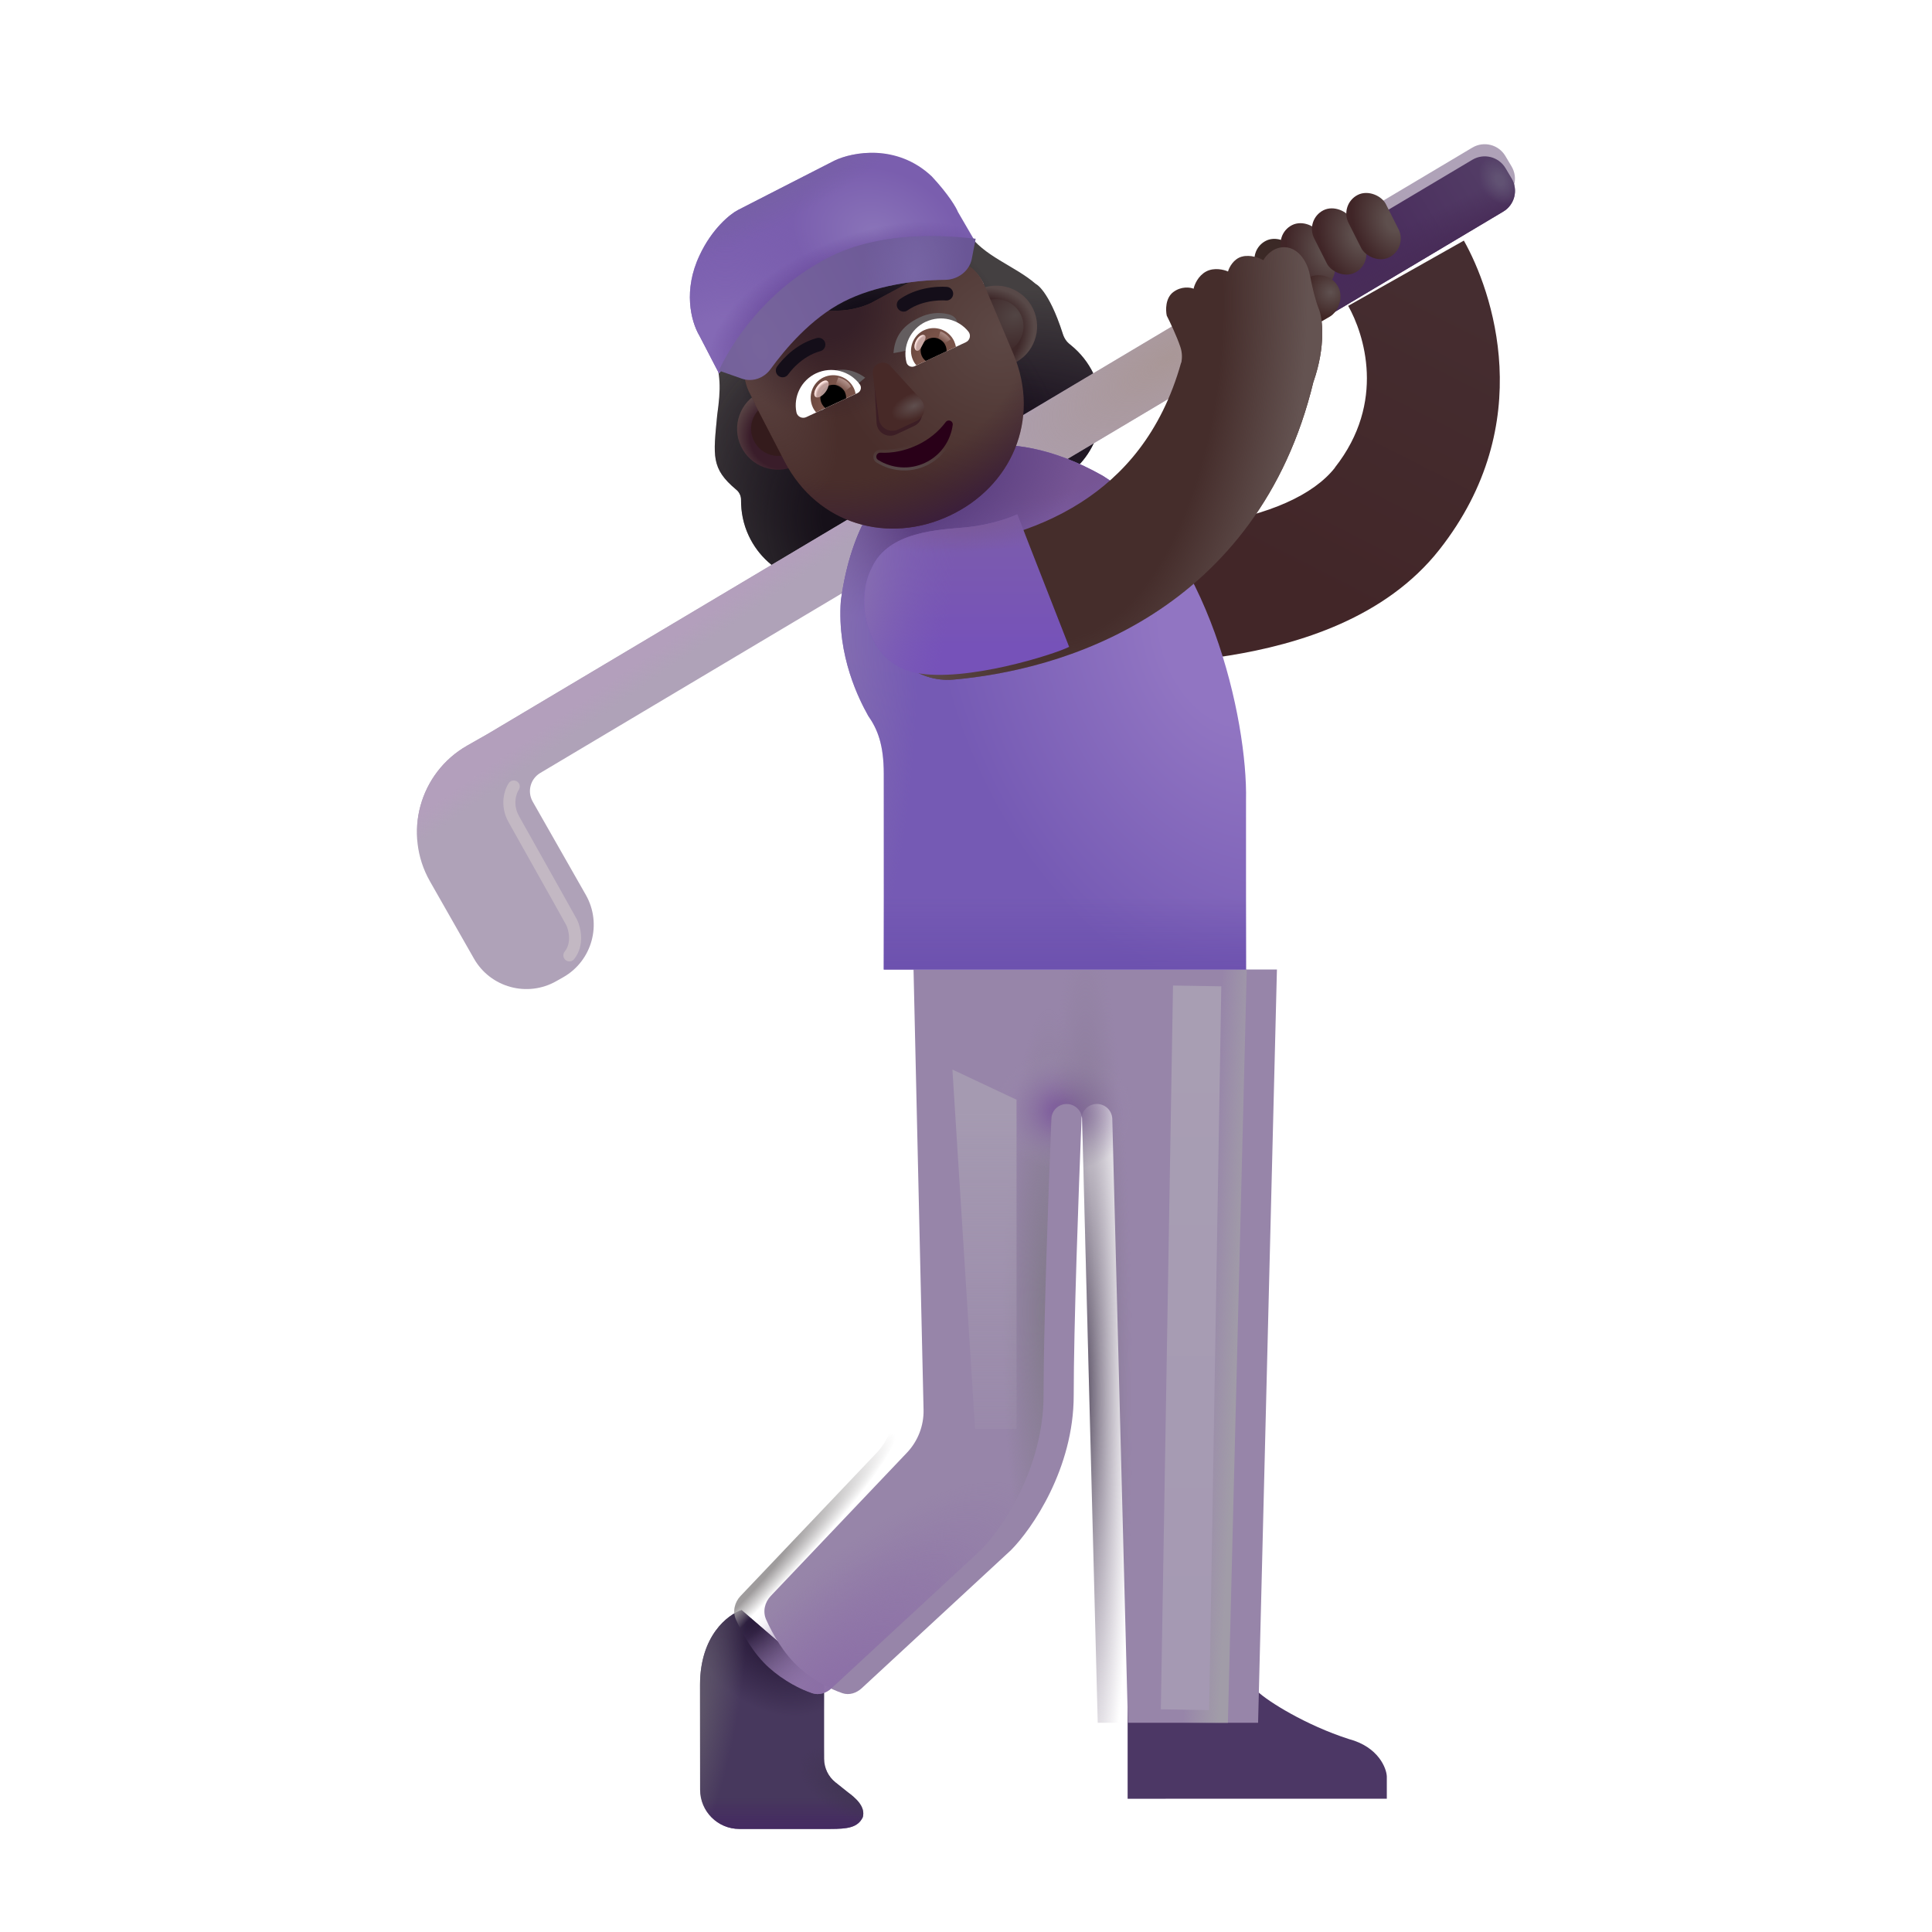 <svg fill="none" height="32" viewBox="0 0 32 32" width="32" xmlns="http://www.w3.org/2000/svg" xmlns:xlink="http://www.w3.org/1999/xlink"><filter id="a" color-interpolation-filters="sRGB" filterUnits="userSpaceOnUse" height="7.176" width="8.471" x="16.221" y="3.985"><feFlood flood-opacity="0" result="BackgroundImageFix"/><feBlend in="SourceGraphic" in2="BackgroundImageFix" mode="normal" result="shape"/><feColorMatrix in="SourceAlpha" result="hardAlpha" type="matrix" values="0 0 0 0 0 0 0 0 0 0 0 0 0 0 0 0 0 0 127 0"/><feOffset dx="1"/><feGaussianBlur stdDeviation=".5"/><feComposite in2="hardAlpha" k2="-1" k3="1" operator="arithmetic"/><feColorMatrix type="matrix" values="0 0 0 0 0.216 0 0 0 0 0.122 0 0 0 0 0.122 0 0 0 1 0"/><feBlend in2="shape" mode="normal" result="effect1_innerShadow_3987_22932"/><feColorMatrix in="SourceAlpha" result="hardAlpha" type="matrix" values="0 0 0 0 0 0 0 0 0 0 0 0 0 0 0 0 0 0 127 0"/><feOffset dx=".15" dy="-.15"/><feGaussianBlur stdDeviation=".25"/><feComposite in2="hardAlpha" k2="-1" k3="1" operator="arithmetic"/><feColorMatrix type="matrix" values="0 0 0 0 0.349 0 0 0 0 0.271 0 0 0 0 0.259 0 0 0 1 0"/><feBlend in2="effect1_innerShadow_3987_22932" mode="normal" result="effect2_innerShadow_3987_22932"/></filter><filter id="b" color-interpolation-filters="sRGB" filterUnits="userSpaceOnUse" height="14.194" width="18.187" x="6.907" y="2.389"><feFlood flood-opacity="0" result="BackgroundImageFix"/><feBlend in="SourceGraphic" in2="BackgroundImageFix" mode="normal" result="shape"/><feColorMatrix in="SourceAlpha" result="hardAlpha" type="matrix" values="0 0 0 0 0 0 0 0 0 0 0 0 0 0 0 0 0 0 127 0"/><feOffset dy="-.2"/><feGaussianBlur stdDeviation=".2"/><feComposite in2="hardAlpha" k2="-1" k3="1" operator="arithmetic"/><feColorMatrix type="matrix" values="0 0 0 0 0.569 0 0 0 0 0.455 0 0 0 0 0.647 0 0 0 1 0"/><feBlend in2="shape" mode="normal" result="effect1_innerShadow_3987_22932"/></filter><filter id="c" color-interpolation-filters="sRGB" filterUnits="userSpaceOnUse" height="2.27" width="4.793" x="18.177" y="28.023"><feFlood flood-opacity="0" result="BackgroundImageFix"/><feBlend in="SourceGraphic" in2="BackgroundImageFix" mode="normal" result="shape"/><feColorMatrix in="SourceAlpha" result="hardAlpha" type="matrix" values="0 0 0 0 0 0 0 0 0 0 0 0 0 0 0 0 0 0 127 0"/><feOffset dx=".5" dy="-.5"/><feGaussianBlur stdDeviation=".5"/><feComposite in2="hardAlpha" k2="-1" k3="1" operator="arithmetic"/><feColorMatrix type="matrix" values="0 0 0 0 0.263 0 0 0 0 0.188 0 0 0 0 0.341 0 0 0 1 0"/><feBlend in2="shape" mode="normal" result="effect1_innerShadow_3987_22932"/></filter><filter id="d" color-interpolation-filters="sRGB" filterUnits="userSpaceOnUse" height="12.477" width="8.989" x="12.161" y="16.058"><feFlood flood-opacity="0" result="BackgroundImageFix"/><feBlend in="SourceGraphic" in2="BackgroundImageFix" mode="normal" result="shape"/><feColorMatrix in="SourceAlpha" result="hardAlpha" type="matrix" values="0 0 0 0 0 0 0 0 0 0 0 0 0 0 0 0 0 0 127 0"/><feOffset dx=".5"/><feGaussianBlur stdDeviation=".5"/><feComposite in2="hardAlpha" k2="-1" k3="1" operator="arithmetic"/><feColorMatrix type="matrix" values="0 0 0 0 0.675 0 0 0 0 0.635 0 0 0 0 0.686 0 0 0 1 0"/><feBlend in2="shape" mode="normal" result="effect1_innerShadow_3987_22932"/></filter><filter id="e" color-interpolation-filters="sRGB" filterUnits="userSpaceOnUse" height="7.567" width="7.553" x="14.351" y="3.945"><feFlood flood-opacity="0" result="BackgroundImageFix"/><feBlend in="SourceGraphic" in2="BackgroundImageFix" mode="normal" result="shape"/><feColorMatrix in="SourceAlpha" result="hardAlpha" type="matrix" values="0 0 0 0 0 0 0 0 0 0 0 0 0 0 0 0 0 0 127 0"/><feOffset dx=".25" dy=".15"/><feGaussianBlur stdDeviation=".25"/><feComposite in2="hardAlpha" k2="-1" k3="1" operator="arithmetic"/><feColorMatrix type="matrix" values="0 0 0 0 0.208 0 0 0 0 0.11 0 0 0 0 0.11 0 0 0 1 0"/><feBlend in2="shape" mode="normal" result="effect1_innerShadow_3987_22932"/><feColorMatrix in="SourceAlpha" result="hardAlpha" type="matrix" values="0 0 0 0 0 0 0 0 0 0 0 0 0 0 0 0 0 0 127 0"/><feOffset dy="-.25"/><feGaussianBlur stdDeviation=".25"/><feComposite in2="hardAlpha" k2="-1" k3="1" operator="arithmetic"/><feColorMatrix type="matrix" values="0 0 0 0 0.259 0 0 0 0 0.149 0 0 0 0 0.18 0 0 0 1 0"/><feBlend in2="effect1_innerShadow_3987_22932" mode="normal" result="effect2_innerShadow_3987_22932"/></filter><filter id="f" color-interpolation-filters="sRGB" filterUnits="userSpaceOnUse" height="2.909" width="3.395" x="14.313" y="8.519"><feFlood flood-opacity="0" result="BackgroundImageFix"/><feBlend in="SourceGraphic" in2="BackgroundImageFix" mode="normal" result="shape"/><feColorMatrix in="SourceAlpha" result="hardAlpha" type="matrix" values="0 0 0 0 0 0 0 0 0 0 0 0 0 0 0 0 0 0 127 0"/><feOffset dy="-.25"/><feGaussianBlur stdDeviation=".25"/><feComposite in2="hardAlpha" k2="-1" k3="1" operator="arithmetic"/><feColorMatrix type="matrix" values="0 0 0 0 0.376 0 0 0 0 0.239 0 0 0 0 0.635 0 0 0 1 0"/><feBlend in2="shape" mode="normal" result="effect1_innerShadow_3987_22932"/></filter><filter id="g" color-interpolation-filters="sRGB" filterUnits="userSpaceOnUse" height="3.497" width="1.789" x="8.087" y="12.677"><feFlood flood-opacity="0" result="BackgroundImageFix"/><feBlend in="SourceGraphic" in2="BackgroundImageFix" mode="normal" result="shape"/><feGaussianBlur result="effect1_foregroundBlur_3987_22932" stdDeviation=".125"/></filter><filter id="h" color-interpolation-filters="sRGB" filterUnits="userSpaceOnUse" height="13.601" width="2.601" x="18.427" y="15.524"><feFlood flood-opacity="0" result="BackgroundImageFix"/><feBlend in="SourceGraphic" in2="BackgroundImageFix" mode="normal" result="shape"/><feGaussianBlur result="effect1_foregroundBlur_3987_22932" stdDeviation=".4"/></filter><filter id="i" color-interpolation-filters="sRGB" filterUnits="userSpaceOnUse" height="7.453" width="2.563" x="15.025" y="16.965"><feFlood flood-opacity="0" result="BackgroundImageFix"/><feBlend in="SourceGraphic" in2="BackgroundImageFix" mode="normal" result="shape"/><feGaussianBlur result="effect1_foregroundBlur_3987_22932" stdDeviation=".375"/></filter><filter id="j" color-interpolation-filters="sRGB" filterUnits="userSpaceOnUse" height="1.103" width="1.103" x="15.95" y="4.855"><feFlood flood-opacity="0" result="BackgroundImageFix"/><feBlend in="SourceGraphic" in2="BackgroundImageFix" mode="normal" result="shape"/><feGaussianBlur result="effect1_foregroundBlur_3987_22932" stdDeviation=".05"/></filter><filter id="k" color-interpolation-filters="sRGB" filterUnits="userSpaceOnUse" height="1.103" width="1.103" x="12.34" y="6.549"><feFlood flood-opacity="0" result="BackgroundImageFix"/><feBlend in="SourceGraphic" in2="BackgroundImageFix" mode="normal" result="shape"/><feGaussianBlur result="effect1_foregroundBlur_3987_22932" stdDeviation=".05"/></filter><filter id="l" color-interpolation-filters="sRGB" filterUnits="userSpaceOnUse" height="2.136" width="1.8" x="13.975" y="5.581"><feFlood flood-opacity="0" result="BackgroundImageFix"/><feBlend in="SourceGraphic" in2="BackgroundImageFix" mode="normal" result="shape"/><feGaussianBlur result="effect1_foregroundBlur_3987_22932" stdDeviation=".25"/></filter><filter id="m" color-interpolation-filters="sRGB" filterUnits="userSpaceOnUse" height="1.329" width="1.057" x="14.354" y="5.906"><feFlood flood-opacity="0" result="BackgroundImageFix"/><feBlend in="SourceGraphic" in2="BackgroundImageFix" mode="normal" result="shape"/><feGaussianBlur result="effect1_foregroundBlur_3987_22932" stdDeviation=".05"/></filter><filter id="n" color-interpolation-filters="sRGB" filterUnits="userSpaceOnUse" height="1.078" width="1.567" x="14.365" y="6.814"><feFlood flood-opacity="0" result="BackgroundImageFix"/><feBlend in="SourceGraphic" in2="BackgroundImageFix" mode="normal" result="shape"/><feGaussianBlur result="effect1_foregroundBlur_3987_22932" stdDeviation=".05"/></filter><filter id="o" color-interpolation-filters="sRGB" filterUnits="userSpaceOnUse" height=".664" width="1.254" x="14.799" y="5.184"><feFlood flood-opacity="0" result="BackgroundImageFix"/><feBlend in="SourceGraphic" in2="BackgroundImageFix" mode="normal" result="shape"/><feColorMatrix in="SourceAlpha" result="hardAlpha" type="matrix" values="0 0 0 0 0 0 0 0 0 0 0 0 0 0 0 0 0 0 127 0"/><feOffset dx="-.2"/><feGaussianBlur stdDeviation=".2"/><feComposite in2="hardAlpha" k2="-1" k3="1" operator="arithmetic"/><feColorMatrix type="matrix" values="0 0 0 0 0.141 0 0 0 0 0.086 0 0 0 0 0.176 0 0 0 1 0"/><feBlend in2="shape" mode="normal" result="effect1_innerShadow_3987_22932"/></filter><filter id="p" color-interpolation-filters="sRGB" filterUnits="userSpaceOnUse" height=".675" width="1.302" x="13.029" y="6.123"><feFlood flood-opacity="0" result="BackgroundImageFix"/><feBlend in="SourceGraphic" in2="BackgroundImageFix" mode="normal" result="shape"/><feColorMatrix in="SourceAlpha" result="hardAlpha" type="matrix" values="0 0 0 0 0 0 0 0 0 0 0 0 0 0 0 0 0 0 127 0"/><feOffset dx=".2"/><feGaussianBlur stdDeviation=".125"/><feComposite in2="hardAlpha" k2="-1" k3="1" operator="arithmetic"/><feColorMatrix type="matrix" values="0 0 0 0 0.133 0 0 0 0 0.078 0 0 0 0 0.169 0 0 0 1 0"/><feBlend in2="shape" mode="normal" result="effect1_innerShadow_3987_22932"/></filter><filter id="q" color-interpolation-filters="sRGB" filterUnits="userSpaceOnUse" height=".464" width=".384" x="15.048" y="5.448"><feFlood flood-opacity="0" result="BackgroundImageFix"/><feBlend in="SourceGraphic" in2="BackgroundImageFix" mode="normal" result="shape"/><feGaussianBlur result="effect1_foregroundBlur_3987_22932" stdDeviation=".05"/></filter><filter id="r" color-interpolation-filters="sRGB" filterUnits="userSpaceOnUse" height=".62" width=".618" x="15.327" y="5.288"><feFlood flood-opacity="0" result="BackgroundImageFix"/><feBlend in="SourceGraphic" in2="BackgroundImageFix" mode="normal" result="shape"/><feGaussianBlur result="effect1_foregroundBlur_3987_22932" stdDeviation=".1"/></filter><filter id="s" color-interpolation-filters="sRGB" filterUnits="userSpaceOnUse" height=".663" width=".669" x="13.625" y="6.052"><feFlood flood-opacity="0" result="BackgroundImageFix"/><feBlend in="SourceGraphic" in2="BackgroundImageFix" mode="normal" result="shape"/><feGaussianBlur result="effect1_foregroundBlur_3987_22932" stdDeviation=".1"/></filter><filter id="t" color-interpolation-filters="sRGB" filterUnits="userSpaceOnUse" height=".481" width=".438" x="13.391" y="6.202"><feFlood flood-opacity="0" result="BackgroundImageFix"/><feBlend in="SourceGraphic" in2="BackgroundImageFix" mode="normal" result="shape"/><feGaussianBlur result="effect1_foregroundBlur_3987_22932" stdDeviation=".05"/></filter><filter id="u" color-interpolation-filters="sRGB" filterUnits="userSpaceOnUse" height="2.433" width="4.253" x="11.907" y="3.91"><feFlood flood-opacity="0" result="BackgroundImageFix"/><feBlend in="SourceGraphic" in2="BackgroundImageFix" mode="normal" result="shape"/><feColorMatrix in="SourceAlpha" result="hardAlpha" type="matrix" values="0 0 0 0 0 0 0 0 0 0 0 0 0 0 0 0 0 0 127 0"/><feOffset dy="-.05"/><feGaussianBlur stdDeviation=".025"/><feComposite in2="hardAlpha" k2="-1" k3="1" operator="arithmetic"/><feColorMatrix type="matrix" values="0 0 0 0 0.443 0 0 0 0 0.349 0 0 0 0 0.627 0 0 0 1 0"/><feBlend in2="shape" mode="normal" result="effect1_innerShadow_3987_22932"/></filter><radialGradient id="v" cx="0" cy="0" gradientTransform="matrix(.031 -2.469 5.314 .067 16.626 7.261)" gradientUnits="userSpaceOnUse" r="1"><stop offset=".104" stop-color="#180e1d"/><stop offset="1" stop-color="#180e1d" stop-opacity="0"/></radialGradient><radialGradient id="w" cx="0" cy="0" gradientTransform="matrix(-3.203 -1.094 1.249 -3.656 14.345 8.48)" gradientUnits="userSpaceOnUse" r="1"><stop offset=".206" stop-color="#161019"/><stop offset="1" stop-color="#161019" stop-opacity="0"/></radialGradient><radialGradient id="x" cx="0" cy="0" gradientTransform="matrix(-.788 -2.126 2.126 -.788 14.492 5.903)" gradientUnits="userSpaceOnUse" r="1"><stop offset=".402" stop-color="#140e19"/><stop offset="1" stop-color="#140e19" stop-opacity="0"/></radialGradient><linearGradient id="y" gradientUnits="userSpaceOnUse" x1="23.013" x2="19.956" y1="5.156" y2="11.161"><stop offset="0" stop-color="#452d30"/><stop offset=".799" stop-color="#422628"/></linearGradient><radialGradient id="z" cx="0" cy="0" gradientTransform="matrix(-4.125 2.688 -1.119 -1.717 19.353 6.136)" gradientUnits="userSpaceOnUse" r="1"><stop offset="0" stop-color="#a99797"/><stop offset="1" stop-color="#a99797" stop-opacity="0"/></radialGradient><linearGradient id="A" gradientUnits="userSpaceOnUse" x1="12.493" x2="12.822" y1="9.586" y2="10.058"><stop offset=".349" stop-color="#b39fbc"/><stop offset="1" stop-color="#b39fbc" stop-opacity="0"/></linearGradient><linearGradient id="B" gradientUnits="userSpaceOnUse" x1="24.916" x2="22.775" y1="3.105" y2="4.418"><stop offset="0" stop-color="#533d66"/><stop offset="1" stop-color="#482a5b"/></linearGradient><linearGradient id="C" gradientUnits="userSpaceOnUse" x1="23.884" x2="23.619" y1="4.105" y2="3.574"><stop offset="0" stop-color="#482c58"/><stop offset="1" stop-color="#482c58" stop-opacity="0"/></linearGradient><radialGradient id="D" cx="0" cy="0" gradientTransform="matrix(-.273 .16 -.218 -.372 24.841 2.984)" gradientUnits="userSpaceOnUse" r="1"><stop offset=".181" stop-color="#615273"/><stop offset="1" stop-color="#615273" stop-opacity="0"/></radialGradient><linearGradient id="E" gradientUnits="userSpaceOnUse" x1="12.697" x2="12.697" y1="30.441" y2="29.769"><stop offset="0" stop-color="#442563"/><stop offset="1" stop-color="#442563" stop-opacity="0"/></linearGradient><radialGradient id="F" cx="0" cy="0" gradientTransform="matrix(-.875 -.469 .246 -.459 14.134 29.59)" gradientUnits="userSpaceOnUse" r="1"><stop offset="0" stop-color="#403451"/><stop offset="1" stop-color="#403451" stop-opacity="0"/></radialGradient><radialGradient id="G" cx="0" cy="0" gradientTransform="matrix(-.766 .852 -1.158 -1.042 12.743 27.082)" gradientUnits="userSpaceOnUse" r="1"><stop offset=".115" stop-color="#271938"/><stop offset="1" stop-color="#271938" stop-opacity="0"/></radialGradient><radialGradient id="H" cx="0" cy="0" gradientTransform="matrix(.813 .156 -.586 3.047 11.368 28.48)" gradientUnits="userSpaceOnUse" r="1"><stop offset="0" stop-color="#655e6d"/><stop offset="1" stop-color="#655e6d" stop-opacity="0"/></radialGradient><linearGradient id="I" gradientUnits="userSpaceOnUse" x1="20.478" x2="19.884" y1="22.98" y2="22.949"><stop offset="0" stop-color="#a19ca8"/><stop offset="1" stop-color="#a49faa" stop-opacity="0"/></linearGradient><radialGradient id="J" cx="0" cy="0" gradientTransform="matrix(2.719 -2.531 .813 .873 13.166 28.043)" gradientUnits="userSpaceOnUse" r="1"><stop offset="0" stop-color="#937da8"/><stop offset="1" stop-color="#937da8" stop-opacity="0"/></radialGradient><radialGradient id="K" cx="0" cy="0" gradientTransform="matrix(2.547 -2.641 .289 .279 12.275 26.387)" gradientUnits="userSpaceOnUse" r="1"><stop offset=".285" stop-color="#9f9c9d"/><stop offset="1" stop-color="#9f9c9d" stop-opacity="0"/></radialGradient><radialGradient id="L" cx="0" cy="0" gradientTransform="matrix(-.766 0 0 -5.021 17.369 21.73)" gradientUnits="userSpaceOnUse" r="1"><stop offset=".001" stop-color="#827a8b"/><stop offset="1" stop-color="#827a8b" stop-opacity="0"/></radialGradient><radialGradient id="M" cx="0" cy="0" gradientTransform="matrix(.047 -.984 1.152 .055 17.619 18.402)" gradientUnits="userSpaceOnUse" r="1"><stop offset=".154" stop-color="#7f5d9d"/><stop offset="1" stop-color="#9c8cad" stop-opacity="0"/></radialGradient><radialGradient id="N" cx="0" cy="0" gradientTransform="matrix(.781 0 0 7.682 17.978 23.09)" gradientUnits="userSpaceOnUse" r="1"><stop offset="0" stop-color="#5d5467"/><stop offset="1" stop-color="#8c7e97" stop-opacity="0"/></radialGradient><radialGradient id="O" cx="0" cy="0" gradientTransform="matrix(3.406 -3.344 1.208 1.231 13.666 28.105)" gradientUnits="userSpaceOnUse" r="1"><stop offset="0" stop-color="#8c6fa7"/><stop offset="1" stop-color="#8c6fa7" stop-opacity="0"/></radialGradient><radialGradient id="P" cx="0" cy="0" gradientTransform="matrix(-4.405 1.69 -2.354 -6.135 20.352 10.571)" gradientUnits="userSpaceOnUse" r="1"><stop offset=".223" stop-color="#9175c2"/><stop offset="1" stop-color="#755ab4"/></radialGradient><radialGradient id="Q" cx="0" cy="0" gradientTransform="matrix(.574 2.738 -4.627 .97 17.279 7.367)" gradientUnits="userSpaceOnUse" r="1"><stop offset=".306" stop-color="#765594"/><stop offset="1" stop-color="#765594" stop-opacity="0"/></radialGradient><linearGradient id="R" gradientUnits="userSpaceOnUse" x1="17.279" x2="17.279" y1="16.387" y2="14.86"><stop offset="0" stop-color="#6a4fad"/><stop offset="1" stop-color="#6a4fad" stop-opacity="0"/></linearGradient><radialGradient id="S" cx="0" cy="0" gradientTransform="matrix(.875 1.594 -2.601 1.428 15.291 8.074)" gradientUnits="userSpaceOnUse" r="1"><stop offset=".285" stop-color="#5b3f80"/><stop offset="1" stop-color="#5b3f80" stop-opacity="0"/></radialGradient><radialGradient id="T" cx="0" cy="0" gradientTransform="matrix(1.719 -.016 .059 6.469 13.478 10.48)" gradientUnits="userSpaceOnUse" r="1"><stop offset="0" stop-color="#8773ae"/><stop offset="1" stop-color="#8773ae" stop-opacity="0"/></radialGradient><linearGradient id="U"><stop offset=".183" stop-color="#5e4f4d"/><stop offset="1" stop-color="#402527"/></linearGradient><radialGradient id="V" cx="0" cy="0" gradientTransform="matrix(-.646 .005 -.006 -.858 21.761 4.56)" gradientUnits="userSpaceOnUse" r="1" xlink:href="#U"/><radialGradient id="W" cx="0" cy="0" gradientTransform="matrix(-.646 .005 -.006 -.858 22.28 4.314)" gradientUnits="userSpaceOnUse" r="1" xlink:href="#U"/><radialGradient id="X" cx="0" cy="0" gradientTransform="matrix(-.646 .005 -.006 -.858 22.849 4.06)" gradientUnits="userSpaceOnUse" r="1" xlink:href="#U"/><radialGradient id="Y" cx="0" cy="0" gradientTransform="matrix(-.025 .474 -.467 -.024 22.369 4.575)" gradientUnits="userSpaceOnUse" r="1"><stop offset="0" stop-color="#5f5150"/><stop offset="1" stop-color="#3e2221"/></radialGradient><radialGradient id="Z" cx="0" cy="0" gradientTransform="matrix(3.804 .301 -.624 7.886 17.576 5.714)" gradientUnits="userSpaceOnUse" r="1"><stop offset=".629" stop-color="#645351" stop-opacity="0"/><stop offset="1" stop-color="#645351"/></radialGradient><linearGradient id="aa" gradientUnits="userSpaceOnUse" x1="16.011" x2="16.011" y1="8.769" y2="10.98"><stop offset="0" stop-color="#7c5dab"/><stop offset="1" stop-color="#7652b9"/></linearGradient><radialGradient id="ab" cx="0" cy="0" gradientTransform="matrix(1.719 .212 -.562 4.547 14.041 9.886)" gradientUnits="userSpaceOnUse" r="1"><stop offset=".204" stop-color="#846ab1"/><stop offset="1" stop-color="#7a5cb5" stop-opacity="0"/></radialGradient><radialGradient id="ac" cx="0" cy="0" gradientTransform="matrix(.047 .516 -1.988 .181 16.181 8.871)" gradientUnits="userSpaceOnUse" r="1"><stop offset="0" stop-color="#7a5998"/><stop offset="1" stop-color="#7a5998" stop-opacity="0"/></radialGradient><linearGradient id="ad" gradientUnits="userSpaceOnUse" x1="19.744" x2="19.744" y1="17.012" y2="27.918"><stop offset="0" stop-color="#a89eb3"/><stop offset="1" stop-color="#a599b3"/></linearGradient><linearGradient id="ae" gradientUnits="userSpaceOnUse" x1="16.306" x2="16.306" y1="18.449" y2="25.012"><stop offset="0" stop-color="#a59ab1"/><stop offset="1" stop-color="#a59ab1" stop-opacity="0"/></linearGradient><radialGradient id="af" cx="0" cy="0" gradientTransform="matrix(-.852 .164 -.164 -.852 12.947 7.233)" gradientUnits="userSpaceOnUse" r="1"><stop offset=".602" stop-color="#3a1d2a"/><stop offset="1" stop-color="#604d4b"/></radialGradient><radialGradient id="ag" cx="0" cy="0" gradientTransform="matrix(1.199 -.602 .4 .796 15.865 5.752)" gradientUnits="userSpaceOnUse" r="1"><stop offset=".828" stop-color="#3e2829"/><stop offset="1" stop-color="#584948"/></radialGradient><radialGradient id="ah" cx="0" cy="0" gradientTransform="matrix(-.642 .318 -.242 -.489 16.817 5.221)" gradientUnits="userSpaceOnUse" r="1"><stop offset="0" stop-color="#524544"/><stop offset="1" stop-color="#402a2b"/></radialGradient><radialGradient id="ai" cx="0" cy="0" gradientTransform="matrix(-3.188 1.984 -1.859 -2.986 16.595 5.496)" gradientUnits="userSpaceOnUse" r="1"><stop offset="0" stop-color="#5d4845"/><stop offset=".766" stop-color="#492e2b"/></radialGradient><radialGradient id="aj" cx="0" cy="0" gradientTransform="matrix(1.219 2.609 -3.882 1.813 14.626 6.09)" gradientUnits="userSpaceOnUse" r="1"><stop offset=".583" stop-color="#3e2230" stop-opacity="0"/><stop offset=".969" stop-color="#391c3e"/></radialGradient><radialGradient id="ak" cx="0" cy="0" gradientTransform="matrix(1.359 2.578 -1.073 .566 12.158 5.662)" gradientUnits="userSpaceOnUse" r="1"><stop offset="0" stop-color="#5f4745"/><stop offset="1" stop-color="#5f4745" stop-opacity="0"/></radialGradient><radialGradient id="al" cx="0" cy="0" gradientTransform="matrix(.813 1.594 -1.707 .87 13.751 5.136)" gradientUnits="userSpaceOnUse" r="1"><stop offset=".246" stop-color="#362028"/><stop offset="1" stop-color="#362028" stop-opacity="0"/></radialGradient><radialGradient id="am" cx="0" cy="0" gradientTransform="matrix(-.367 .161 -.085 -.193 15.14 6.723)" gradientUnits="userSpaceOnUse" r="1"><stop offset="0" stop-color="#5f4f4e"/><stop offset="1" stop-color="#5f4f4e" stop-opacity="0"/></radialGradient><linearGradient id="an" gradientUnits="userSpaceOnUse" x1="15.032" x2="15.049" y1="7.77" y2="7.358"><stop offset="0" stop-color="#564748"/><stop offset="1" stop-color="#564748" stop-opacity="0"/></linearGradient><linearGradient id="ao"><stop offset=".493" stop-color="#785248"/><stop offset="1" stop-color="#69463d"/></linearGradient><radialGradient id="ap" cx="0" cy="0" gradientTransform="matrix(-.438 -.207 .329 -.696 15.548 5.817)" gradientUnits="userSpaceOnUse" r="1" xlink:href="#ao"/><linearGradient id="aq"><stop offset=".766" stop-color="#ffe6e2" stop-opacity="0"/><stop offset=".966" stop-color="#ffe6e2"/></linearGradient><radialGradient id="ar" cx="0" cy="0" gradientTransform="matrix(-.141 -.072 .099 -.195 15.317 5.724)" gradientUnits="userSpaceOnUse" r="1" xlink:href="#aq"/><linearGradient id="as"><stop offset="0" stop-color="#b4948d"/><stop offset="1" stop-color="#b4948d" stop-opacity="0"/></linearGradient><linearGradient id="at" gradientUnits="userSpaceOnUse" x1="15.694" x2="15.61" xlink:href="#as" y1="5.533" y2="5.663"/><radialGradient id="au" cx="0" cy="0" gradientTransform="matrix(-.438 -.207 .329 -.696 13.888 6.596)" gradientUnits="userSpaceOnUse" r="1" xlink:href="#ao"/><linearGradient id="av" gradientUnits="userSpaceOnUse" x1="14.022" x2="13.937" xlink:href="#as" y1="6.318" y2="6.447"/><radialGradient id="aw" cx="0" cy="0" gradientTransform="matrix(-.003 -.208 .25 -.004 13.603 6.575)" gradientUnits="userSpaceOnUse" r="1" xlink:href="#aq"/><radialGradient id="ax" cx="0" cy="0" gradientTransform="matrix(-.384 1.266 -1.638 -.497 14.501 3.871)" gradientUnits="userSpaceOnUse" r="1"><stop offset="0" stop-color="#8a74b9"/><stop offset=".816" stop-color="#7a5eae"/></radialGradient><radialGradient id="ay" cx="0" cy="0" gradientTransform="matrix(.281 -2.672 2.552 .269 12.001 6.105)" gradientUnits="userSpaceOnUse" r="1"><stop offset=".304" stop-color="#8469b5"/><stop offset="1" stop-color="#7a5eaf" stop-opacity="0"/></radialGradient><radialGradient id="az" cx="0" cy="0" gradientTransform="matrix(-.475 -1.094 2.315 -1.005 14.101 5.152)" gradientUnits="userSpaceOnUse" r="1"><stop offset=".563" stop-color="#68489a"/><stop offset="1" stop-color="#68489a" stop-opacity="0"/></radialGradient><radialGradient id="aA" cx="0" cy="0" gradientTransform="matrix(.303 .555 -2.642 1.444 12.892 3.035)" gradientUnits="userSpaceOnUse" r="1"><stop offset="0" stop-color="#7660a4"/><stop offset="1" stop-color="#7660a4" stop-opacity="0"/></radialGradient><radialGradient id="aB" cx="0" cy="0" gradientTransform="matrix(3.266 -1.078 1.924 5.828 12.586 5.793)" gradientUnits="userSpaceOnUse" r="1"><stop offset="0" stop-color="#77649c"/><stop offset="1" stop-color="#6a5696"/></radialGradient><radialGradient id="aC" cx="0" cy="0" gradientTransform="matrix(.172 -1.5 .865 .099 15.133 4.574)" gradientUnits="userSpaceOnUse" r="1"><stop offset="0" stop-color="#7765a4"/><stop offset="1" stop-color="#7765a4" stop-opacity="0"/></radialGradient><g clip-rule="evenodd" fill-rule="evenodd"><path d="m17.602 5.524c-.236-.735-.449-.823-.449-.823-.348-.302-.861-.453-1.125-.849-.325-.693-.703-1.078-1.395-.753-.069.033-.149.032-.215-.007-.375-.209-.846-.242-1.266-.045-.419.197-.695.58-.774 1.002-.013.072-.062.137-.132.17-.011.005-.021.01-.032.016-.67.335-.719.936-.399 1.618.123.342.127.577.064 1.023-.064.676-.105.883.314 1.233.052.041.083.107.081.173-.001.198.037.4.128.593.318.677 1.121.967 1.798.65l3.264-1.531c.677-.318.968-1.121.65-1.798-.09-.192-.221-.352-.374-.477-.052-.041-.102-.083-.138-.193zm-5.083 1.192-.005.002.876.682c.547 1.044.463-.217 1.479-.694 1.016-.477 2.016.502 1.562-.586l-.139-1.419c-.243-.464-.601-.336-.67-.304l-1.2.649c-.484.227-1.075.13-1.536-.142-.078-.044-.17.013-.166.102l.003.088c.014.254-.073.494-.232.682-.005.005-.01.011-.016.017-.005.006-.011.012-.016.017-.068.089-.162.307 0 .672l.007.134z" fill="#444041"/><path d="m17.602 5.524c-.236-.735-.449-.823-.449-.823-.348-.302-.861-.453-1.125-.849-.325-.693-.703-1.078-1.395-.753-.069.033-.149.032-.215-.007-.375-.209-.846-.242-1.266-.045-.419.197-.695.58-.774 1.002-.013.072-.062.137-.132.17-.011.005-.021.01-.032.016-.67.335-.719.936-.399 1.618.123.342.127.577.064 1.023-.064.676-.105.883.314 1.233.052.041.083.107.081.173-.001.198.037.4.128.593.318.677 1.121.967 1.798.65l3.264-1.531c.677-.318.968-1.121.65-1.798-.09-.192-.221-.352-.374-.477-.052-.041-.102-.083-.138-.193zm-5.083 1.192-.005.002.876.682c.547 1.044.463-.217 1.479-.694 1.016-.477 2.016.502 1.562-.586l-.139-1.419c-.243-.464-.601-.336-.67-.304l-1.2.649c-.484.227-1.075.13-1.536-.142-.078-.044-.17.013-.166.102l.003.088c.014.254-.073.494-.232.682-.005.005-.01.011-.016.017-.005.006-.011.012-.016.017-.068.089-.162.307 0 .672l.007.134z" fill="url(#v)"/><path d="m17.602 5.524c-.236-.735-.449-.823-.449-.823-.348-.302-.861-.453-1.125-.849-.325-.693-.703-1.078-1.395-.753-.069.033-.149.032-.215-.007-.375-.209-.846-.242-1.266-.045-.419.197-.695.58-.774 1.002-.013.072-.062.137-.132.17-.011.005-.021.01-.032.016-.67.335-.719.936-.399 1.618.123.342.127.577.064 1.023-.064.676-.105.883.314 1.233.052.041.083.107.081.173-.001.198.037.4.128.593.318.677 1.121.967 1.798.65l3.264-1.531c.677-.318.968-1.121.65-1.798-.09-.192-.221-.352-.374-.477-.052-.041-.102-.083-.138-.193zm-5.083 1.192-.005.002.876.682c.547 1.044.463-.217 1.479-.694 1.016-.477 2.016.502 1.562-.586l-.139-1.419c-.243-.464-.601-.336-.67-.304l-1.2.649c-.484.227-1.075.13-1.536-.142-.078-.044-.17.013-.166.102l.003.088c.014.254-.073.494-.232.682-.005.005-.01.011-.016.017-.005.006-.011.012-.016.017-.068.089-.162.307 0 .672l.007.134z" fill="url(#w)"/><path d="m17.602 5.524c-.236-.735-.449-.823-.449-.823-.348-.302-.861-.453-1.125-.849-.325-.693-.703-1.078-1.395-.753-.069.033-.149.032-.215-.007-.375-.209-.846-.242-1.266-.045-.419.197-.695.58-.774 1.002-.013.072-.062.137-.132.17-.011.005-.021.01-.032.016-.67.335-.719.936-.399 1.618.123.342.127.577.064 1.023-.064.676-.105.883.314 1.233.052.041.083.107.081.173-.001.198.037.4.128.593.318.677 1.121.967 1.798.65l3.264-1.531c.677-.318.968-1.121.65-1.798-.09-.192-.221-.352-.374-.477-.052-.041-.102-.083-.138-.193zm-5.083 1.192-.005.002.876.682c.547 1.044.463-.217 1.479-.694 1.016-.477 2.016.502 1.562-.586l-.139-1.419c-.243-.464-.601-.336-.67-.304l-1.2.649c-.484.227-1.075.13-1.536-.142-.078-.044-.17.013-.166.102l.003.088c.014.254-.073.494-.232.682-.005.005-.01.011-.016.017-.005.006-.011.012-.016.017-.068.089-.162.307 0 .672l.007.134z" fill="url(#x)"/></g><g filter="url(#a)"><path clip-rule="evenodd" d="m20.961 7.893c.852-1.082.481-2.213.219-2.677l1.916-1.081c.467.828 1.242 3.027-.406 5.12-.89 1.13-2.33 1.567-3.484 1.753-1.198.193-2.37.159-2.985.135l.085-2.198c.598.023 1.583.048 2.55-.108 1.012-.163 1.746-.484 2.106-.942z" fill="url(#y)" fill-rule="evenodd"/></g><g filter="url(#b)"><path d="m8.948 13.003c-.164.098-.219.308-.125.474l.88 1.545c.273.48.106 1.091-.374 1.364l-.115.065c-.48.273-1.091.106-1.364-.374l-.728-1.278c-.451-.792-.175-1.799.617-2.25l.343-.195 16.304-9.709c.19-.113.435-.051.548.139l.102.172c.113.19.051.435-.139.548z" fill="#afa2b8"/><path d="m8.948 13.003c-.164.098-.219.308-.125.474l.88 1.545c.273.48.106 1.091-.374 1.364l-.115.065c-.48.273-1.091.106-1.364-.374l-.728-1.278c-.451-.792-.175-1.799.617-2.25l.343-.195 16.304-9.709c.19-.113.435-.051.548.139l.102.172c.113.19.051.435-.139.548z" fill="url(#z)"/><path d="m8.948 13.003c-.164.098-.219.308-.125.474l.88 1.545c.273.48.106 1.091-.374 1.364l-.115.065c-.48.273-1.091.106-1.364-.374l-.728-1.278c-.451-.792-.175-1.799.617-2.25l.343-.195 16.304-9.709c.19-.113.435-.051.548.139l.102.172c.113.19.051.435-.139.548z" fill="url(#A)"/></g><path d="m21.765 5.371-.5-.866 3.122-1.859c.19-.113.435-.051.548.139l.102.172c.113.19.051.435-.139.548z" fill="url(#B)"/><path d="m21.765 5.371-.5-.866 3.122-1.859c.19-.113.435-.051.548.139l.102.172c.113.19.051.435-.139.548z" fill="url(#C)"/><path d="m21.765 5.371-.5-.866 3.122-1.859c.19-.113.435-.051.548.139l.102.172c.113.19.051.435-.139.548z" fill="url(#D)"/><g filter="url(#c)"><path d="m18.177 30.293v-1.77h2.16c.164.156.789.551 1.504.781.494.131.625.488.629.621v.367z" fill="#4c3765"/></g><path d="m11.595 27.902c0-.806.458-1.159.688-1.234l1.367 1.18v1.283c0 .152.069.296.188.391l.203.162c.128.094.297.238.25.414-.082.172-.25.195-.539.195h-1.506c-.359 0-.65-.291-.65-.65z" fill="#47385d"/><path d="m11.595 27.902c0-.806.458-1.159.688-1.234l1.367 1.18v1.283c0 .152.069.296.188.391l.203.162c.128.094.297.238.25.414-.082.172-.25.195-.539.195h-1.506c-.359 0-.65-.291-.65-.65z" fill="url(#E)"/><path d="m11.595 27.902c0-.806.458-1.159.688-1.234l1.367 1.18v1.283c0 .152.069.296.188.391l.203.162c.128.094.297.238.25.414-.082.172-.25.195-.539.195h-1.506c-.359 0-.65-.291-.65-.65z" fill="url(#F)"/><path d="m11.595 27.902c0-.806.458-1.159.688-1.234l1.367 1.18v1.283c0 .152.069.296.188.391l.203.162c.128.094.297.238.25.414-.082.172-.25.195-.539.195h-1.506c-.359 0-.65-.291-.65-.65z" fill="url(#G)"/><path d="m11.595 27.902c0-.806.458-1.159.688-1.234l1.367 1.18v1.283c0 .152.069.296.188.391l.203.162c.128.094.297.238.25.414-.082.172-.25.195-.539.195h-1.506c-.359 0-.65-.291-.65-.65z" fill="url(#H)"/><g filter="url(#d)"><path d="m14.522 24.061c.182-.192.281-.448.275-.712l-.166-7.291h6.019l-.312 12.477h-2.156l-.259-10.002c-.004-.138-.117-.248-.255-.248-.136 0-.249.107-.254.243-.049 1.196-.13 3.454-.13 4.585 0 1.212-.693 2.214-1.039 2.562l-2.473 2.288c-.087.08-.205.119-.317.082-.195-.066-.468-.201-.718-.424-.252-.225-.439-.553-.547-.795-.06-.134-.024-.287.077-.393z" fill="#9785a9"/></g><path d="m14.522 24.061c.182-.192.281-.448.275-.712l-.166-7.291h6.019l-.312 12.477h-2.156l-.259-10.002c-.004-.138-.117-.248-.255-.248-.136 0-.249.107-.254.243-.049 1.196-.13 3.454-.13 4.585 0 1.212-.693 2.214-1.039 2.562l-2.473 2.288c-.087.08-.205.119-.317.082-.195-.066-.468-.201-.718-.424-.252-.225-.439-.553-.547-.795-.06-.134-.024-.287.077-.393z" fill="url(#I)"/><path d="m14.522 24.061c.182-.192.281-.448.275-.712l-.166-7.291h6.019l-.312 12.477h-2.156l-.259-10.002c-.004-.138-.117-.248-.255-.248-.136 0-.249.107-.254.243-.049 1.196-.13 3.454-.13 4.585 0 1.212-.693 2.214-1.039 2.562l-2.473 2.288c-.087.08-.205.119-.317.082-.195-.066-.468-.201-.718-.424-.252-.225-.439-.553-.547-.795-.06-.134-.024-.287.077-.393z" fill="url(#J)"/><path d="m14.522 24.061c.182-.192.281-.448.275-.712l-.166-7.291h6.019l-.312 12.477h-2.156l-.259-10.002c-.004-.138-.117-.248-.255-.248-.136 0-.249.107-.254.243-.049 1.196-.13 3.454-.13 4.585 0 1.212-.693 2.214-1.039 2.562l-2.473 2.288c-.087.08-.205.119-.317.082-.195-.066-.468-.201-.718-.424-.252-.225-.439-.553-.547-.795-.06-.134-.024-.287.077-.393z" fill="url(#K)"/><path d="m14.522 24.061c.182-.192.281-.448.275-.712l-.166-7.291h6.019l-.312 12.477h-2.156l-.259-10.002c-.004-.138-.117-.248-.255-.248-.136 0-.249.107-.254.243-.049 1.196-.13 3.454-.13 4.585 0 1.212-.693 2.214-1.039 2.562l-2.473 2.288c-.087.08-.205.119-.317.082-.195-.066-.468-.201-.718-.424-.252-.225-.439-.553-.547-.795-.06-.134-.024-.287.077-.393z" fill="url(#L)"/><path d="m14.522 24.061c.182-.192.281-.448.275-.712l-.166-7.291h6.019l-.312 12.477h-2.156l-.259-10.002c-.004-.138-.117-.248-.255-.248-.136 0-.249.107-.254.243-.049 1.196-.13 3.454-.13 4.585 0 1.212-.693 2.214-1.039 2.562l-2.473 2.288c-.087.08-.205.119-.317.082-.195-.066-.468-.201-.718-.424-.252-.225-.439-.553-.547-.795-.06-.134-.024-.287.077-.393z" fill="url(#M)"/><path d="m14.522 24.061c.182-.192.281-.448.275-.712l-.166-7.291h6.019l-.312 12.477h-2.156l-.259-10.002c-.004-.138-.117-.248-.255-.248-.136 0-.249.107-.254.243-.049 1.196-.13 3.454-.13 4.585 0 1.212-.693 2.214-1.039 2.562l-2.473 2.288c-.087.08-.205.119-.317.082-.195-.066-.468-.201-.718-.424-.252-.225-.439-.553-.547-.795-.06-.134-.024-.287.077-.393z" fill="url(#N)"/><path d="m14.522 24.061c.182-.192.281-.448.275-.712l-.166-7.291h6.019l-.312 12.477h-2.156l-.259-10.002c-.004-.138-.117-.248-.255-.248-.136 0-.249.107-.254.243-.049 1.196-.13 3.454-.13 4.585 0 1.212-.693 2.214-1.039 2.562l-2.473 2.288c-.087.08-.205.119-.317.082-.195-.066-.468-.201-.718-.424-.252-.225-.439-.553-.547-.795-.06-.134-.024-.287.077-.393z" fill="url(#O)"/><path d="m13.927 9.949c.176-1.285.703-1.862 1-2.07.51-.358 1.664-.945 3.336 0 1.758 1.094 2.404 4.057 2.375 5.375v2.805h-6v-3.242c0-.487-.105-.742-.258-.961-.144-.258-.519-.981-.453-1.906z" fill="url(#P)"/><path d="m13.927 9.949c.176-1.285.703-1.862 1-2.07.51-.358 1.664-.945 3.336 0 1.758 1.094 2.404 4.057 2.375 5.375v2.805h-6v-3.242c0-.487-.105-.742-.258-.961-.144-.258-.519-.981-.453-1.906z" fill="url(#Q)"/><path d="m13.927 9.949c.176-1.285.703-1.862 1-2.07.51-.358 1.664-.945 3.336 0 1.758 1.094 2.404 4.057 2.375 5.375v2.805h-6v-3.242c0-.487-.105-.742-.258-.961-.144-.258-.519-.981-.453-1.906z" fill="url(#R)"/><path d="m13.927 9.949c.176-1.285.703-1.862 1-2.07.51-.358 1.664-.945 3.336 0 1.758 1.094 2.404 4.057 2.375 5.375v2.805h-6v-3.242c0-.487-.105-.742-.258-.961-.144-.258-.519-.981-.453-1.906z" fill="url(#S)"/><path d="m13.927 9.949c.176-1.285.703-1.862 1-2.07.51-.358 1.664-.945 3.336 0 1.758 1.094 2.404 4.057 2.375 5.375v2.805h-6v-3.242c0-.487-.105-.742-.258-.961-.144-.258-.519-.981-.453-1.906z" fill="url(#T)"/><rect fill="#3b2926" height="1.157" rx=".346" transform="matrix(.893 -.451 .451 .893 .345 9.751)" width=".692" x="20.651" y="4.151"/><rect fill="url(#V)" height="1.157" rx=".346" transform="matrix(.893 -.451 .451 .893 .508 9.918)" width=".692" x="21.084" y="3.892"/><rect fill="url(#W)" height="1.157" rx=".346" transform="matrix(.893 -.451 .451 .893 .675 10.126)" width=".692" x="21.603" y="3.646"/><rect fill="url(#X)" height="1.157" rx=".346" transform="matrix(.893 -.451 .451 .893 .85 10.355)" width=".692" x="22.173" y="3.392"/><rect fill="url(#Y)" height="1.252" rx=".369" transform="matrix(.5 .866 -.866 .5 14.818 -16.82)" width=".737" x="21.976" y="4.423"/><g filter="url(#e)"><path d="m19.317 6.105c.013-.072.016-.16-.015-.254-.059-.178-.176-.423-.227-.523-.019-.089-.025-.291.109-.391s.28-.078.336-.055c.013-.065.073-.213.207-.285.134-.072.298-.03.363 0 .018-.066.09-.209.23-.246.141-.037.296.023.355.059.04-.076.169-.224.359-.215.238.012.375.262.41.449.035.188.094.434.152.578s.117.605-.09 1.199l-.001-0c-.454 1.885-1.492 3.103-2.664 3.853-1.184.758-2.454 1.008-3.297 1.082-.605.053-1.139-.394-1.192-.999-.053-.605.394-1.139.999-1.192.636-.056 1.522-.243 2.304-.744.682-.437 1.327-1.135 1.659-2.317z" fill="#452d2b"/><path d="m19.317 6.105c.013-.072.016-.16-.015-.254-.059-.178-.176-.423-.227-.523-.019-.089-.025-.291.109-.391s.28-.078.336-.055c.013-.065.073-.213.207-.285.134-.072.298-.03.363 0 .018-.066.09-.209.23-.246.141-.037.296.023.355.059.04-.076.169-.224.359-.215.238.012.375.262.41.449.035.188.094.434.152.578s.117.605-.09 1.199l-.001-0c-.454 1.885-1.492 3.103-2.664 3.853-1.184.758-2.454 1.008-3.297 1.082-.605.053-1.139-.394-1.192-.999-.053-.605.394-1.139.999-1.192.636-.056 1.522-.243 2.304-.744.682-.437 1.327-1.135 1.659-2.317z" fill="url(#Z)"/></g><g filter="url(#f)"><path d="m16.001 8.984c.328-.031.652-.125.848-.215l.859 2.195c-.234.121-1.715.594-2.539.43-.824-.164-1.019-1.195-.73-1.738.273-.609 1.118-.63 1.562-.672z" fill="url(#aa)"/><path d="m16.001 8.984c.328-.031.652-.125.848-.215l.859 2.195c-.234.121-1.715.594-2.539.43-.824-.164-1.019-1.195-.73-1.738.273-.609 1.118-.63 1.562-.672z" fill="url(#ab)"/><path d="m16.001 8.984c.328-.031.652-.125.848-.215l.859 2.195c-.234.121-1.715.594-2.539.43-.824-.164-1.019-1.195-.73-1.738.273-.609 1.118-.63 1.562-.672z" fill="url(#ac)"/></g><g filter="url(#g)"><path d="m8.509 13.027c-.055.081-.131.302 0 .539s.719 1.277.961 1.715c.049.103.111.355-.039.543" stroke="#c3b8c3" stroke-linecap="round" stroke-width=".2"/></g><g filter="url(#h)"><path d="m19.822 16.73-.188 11.188" stroke="url(#ad)" stroke-linecap="square" stroke-width=".8"/></g><g filter="url(#i)"><path d="m16.15 23.668-.375-5.953 1.062.5v5.453z" fill="url(#ae)"/></g><path d="m13.171 7.716c.338-.159.483-.561.325-.899-.159-.338-.561-.483-.899-.325s-.483.561-.325.899c.159.338.561.483.899.325z" fill="url(#af)"/><path d="m16.789 6.019c.338-.159.483-.561.325-.899-.159-.338-.561-.483-.899-.325-.338.159-.483.561-.325.899.159.338.561.483.899.325z" fill="url(#ag)"/><g filter="url(#j)"><path d="m16.693 5.815c.226-.106.323-.375.217-.6-.106-.226-.375-.323-.6-.217-.226.106-.323.375-.217.6.106.226.374.323.6.217z" fill="url(#ah)"/></g><g filter="url(#k)"><path d="m13.083 7.509c.226-.106.323-.375.217-.6-.106-.226-.375-.323-.6-.217s-.323.375-.217.6c.106.226.375.323.6.217z" fill="#341b1c"/></g><path d="m12.506 6.696.005-.002-.051-.099-.059-.115c-.162-.365-.017-.603.051-.692.005-.005.01-.011.016-.017s.011-.012.016-.017c.159-.188.246-.428.232-.682l-.003-.088c-.003-.088.089-.146.166-.102.461.272 1.065.364 1.548.137l1.188-.644c.069-.032.427-.16.67.304l.503 1.19c.453 1.088-.043 2.194-1.059 2.671-1.016.477-2.184.152-2.731-.892z" fill="url(#ai)"/><path d="m12.506 6.696.005-.002-.051-.099-.059-.115c-.162-.365-.017-.603.051-.692.005-.005.01-.011.016-.017s.011-.012.016-.017c.159-.188.246-.428.232-.682l-.003-.088c-.003-.088.089-.146.166-.102.461.272 1.065.364 1.548.137l1.188-.644c.069-.032.427-.16.67.304l.503 1.19c.453 1.088-.043 2.194-1.059 2.671-1.016.477-2.184.152-2.731-.892z" fill="url(#aj)"/><path d="m12.506 6.696.005-.002-.051-.099-.059-.115c-.162-.365-.017-.603.051-.692.005-.005.01-.011.016-.017s.011-.012.016-.017c.159-.188.246-.428.232-.682l-.003-.088c-.003-.088.089-.146.166-.102.461.272 1.065.364 1.548.137l1.188-.644c.069-.032.427-.16.67.304l.503 1.19c.453 1.088-.043 2.194-1.059 2.671-1.016.477-2.184.152-2.731-.892z" fill="url(#ak)"/><path d="m12.506 6.696.005-.002-.051-.099-.059-.115c-.162-.365-.017-.603.051-.692.005-.005.01-.011.016-.017s.011-.012.016-.017c.159-.188.246-.428.232-.682l-.003-.088c-.003-.088.089-.146.166-.102.461.272 1.065.364 1.548.137l1.188-.644c.069-.032.427-.16.67.304l.503 1.19c.453 1.088-.043 2.194-1.059 2.671-1.016.477-2.184.152-2.731-.892z" fill="url(#al)"/><g filter="url(#l)"><path d="m14.477 6.253.043.769c.021.152.183.239.323.173l.299-.14c.14-.066.176-.247.073-.359l-.505-.552c-.111-.123-.255-.055-.233.109z" fill="#3c1e25"/></g><g filter="url(#m)"><path d="m14.456 6.199.101.741c.021.152.182.239.323.173l.299-.14c.14-.066.176-.247.073-.359l-.505-.552c-.111-.123-.313-.028-.291.136z" fill="#472927"/><path d="m14.456 6.199.101.741c.021.152.182.239.323.173l.299-.14c.14-.066.176-.247.073-.359l-.505-.552c-.111-.123-.313-.028-.291.136z" fill="url(#am)"/></g><g filter="url(#n)"><path d="m15.185 7.375c-.198.093-.407.133-.602.123-.067-.003-.095.086-.038.12.226.141.517.169.776.048s.424-.364.459-.628c.009-.067-.076-.1-.116-.047-.117.157-.279.291-.479.385z" stroke="url(#an)" stroke-width=".1"/></g><path d="m15.185 7.375c-.198.093-.407.133-.602.123-.067-.003-.095.086-.038.12.226.141.517.169.776.048s.424-.364.459-.628c.009-.067-.076-.1-.116-.047-.117.157-.279.291-.479.385z" fill="#290018"/><g filter="url(#o)"><path d="m14.999 5.848c.018-.225.105-.437.436-.592.145-.068.303-.093.474-.051.141.035.177.147.116.224l-.155.22c-.285.036-.565.154-.871.2z" fill="#635d5f"/></g><g filter="url(#p)"><path d="m14.13 6.255c-.184-.13-.404-.198-.734-.043-.145.068-.265.173-.342.332-.064.131-0.0.23.098.232l.268.022c.21-.196.479-.336.71-.542z" fill="#635d5f"/></g><path d="m13.057 6.198-.001.002c-0.0 0-0.0 0-0.0 0-.035.051-.105.065-.156.03-.052-.035-.065-.105-.031-.156l0-0.0 0-0.0.001-.001.003-.004.009-.013c.008-.011.019-.025.034-.043.029-.035.072-.083.127-.135.11-.102.274-.221.486-.279.06-.016.122.019.138.079.016.06-.019.122-.079.138-.164.044-.297.139-.391.226-.047.043-.082.083-.106.112-.012.015-.021.026-.026.034z" fill="#140e19"/><path clip-rule="evenodd" d="m15.686 4.752c0 0 0 0-.011.112l.011-.112c.062.006.107.062.101.124-.006.062-.061.107-.123.101-0 0-0-0-0-0l-.002-0c-.002-0-.006-0-.01-.001-.01-.001-.024-.001-.043-.001-.038-0-.091.002-.154.01-.127.017-.285.058-.424.156-.051.036-.121.024-.157-.027-.036-.051-.024-.121.027-.157.179-.126.376-.176.525-.196.075-.01.139-.012.185-.012.023 0.0.042.001.055.002.007 0.0.012.001.016.001l.004 0.0.002 0.0.001 0z" fill="#140e19" fill-rule="evenodd"/><path d="m15.335 5.33c.248-.117.539-.044.704.161.048.058.027.146-.041.177l-.849.398c-.054.025-.12-.004-.135-.063-.067-.266.061-.552.32-.674z" fill="#fff"/><path d="m15.305 5.47c.188-.088.411-.007.498.18.014.031.024.064.03.095l-.655.307c-.021-.026-.04-.053-.054-.084-.087-.186-.006-.411.181-.499z" fill="url(#ap)"/><path d="m15.27 5.9c-.051-.108-.005-.234.103-.285.108-.051.234-.005.285.103.015.032.022.067.02.099l-.343.161c-.028-.019-.05-.046-.065-.078z" fill="#000"/><g filter="url(#q)"><path d="m15.313 5.553c.039.021.007.084-.03.154-.037.07-.066.12-.105.099-.039-.021-.041-.095-.004-.164.037-.07.099-.11.139-.089z" fill="#c7a7a3"/><path d="m15.313 5.553c.039.021.007.084-.03.154-.037.07-.066.12-.105.099-.039-.021-.041-.095-.004-.164.037-.07.099-.11.139-.089z" fill="url(#ar)"/></g><g filter="url(#r)"><path d="m15.745 5.622c-.054-.082-.136-.124-.17-.134l-.048.155.085.066z" fill="url(#at)"/></g><path d="m13.517 6.183c-.248.117-.378.386-.326.644.014.074.095.114.163.082l.849-.398c.054-.025.074-.095.038-.144-.162-.221-.465-.305-.723-.184z" fill="#fff"/><path d="m13.643 6.249c-.188.088-.267.312-.18.498.014.031.034.059.054.084l.655-.307c-.006-.033-.015-.064-.03-.095-.089-.186-.312-.267-.5-.179z" fill="url(#au)"/><path d="m13.996 6.497c-.051-.108-.177-.154-.285-.103-.108.051-.153.177-.103.285.015.032.037.059.063.079l.343-.161c.002-.033-.004-.068-.019-.1z" fill="#000"/><g filter="url(#s)"><path d="m14.094 6.403c-.051-.11-.175-.141-.209-.152l-.06.157.132.106z" fill="url(#av)"/></g><g filter="url(#t)"><ellipse cx="13.61" cy="6.442" fill="#c7a7a3" fill-opacity=".9" rx=".164" ry=".083" transform="matrix(.601 -.799 .799 .601 .28 13.446)"/><ellipse cx="13.61" cy="6.442" fill="url(#aw)" rx=".164" ry=".083" transform="matrix(.601 -.799 .799 .601 .28 13.446)"/></g><path d="m11.586 5.562.324.625c1.34-1.957 3.175-2.312 4.25-2.172l-.293-.504c-.027-.07-.152-.287-.434-.59-.581-.547-1.315-.402-1.609-.262l-1.602.82c-.126.065-.43.307-.637.754-.269.569-.145 1.082 0 1.328z" fill="url(#ax)"/><path d="m11.586 5.562.324.625c1.34-1.957 3.175-2.312 4.25-2.172l-.293-.504c-.027-.07-.152-.287-.434-.59-.581-.547-1.315-.402-1.609-.262l-1.602.82c-.126.065-.43.307-.637.754-.269.569-.145 1.082 0 1.328z" fill="url(#ay)"/><path d="m11.586 5.562.324.625c1.34-1.957 3.175-2.312 4.25-2.172l-.293-.504c-.027-.07-.152-.287-.434-.59-.581-.547-1.315-.402-1.609-.262l-1.602.82c-.126.065-.43.307-.637.754-.269.569-.145 1.082 0 1.328z" fill="url(#az)"/><path d="m11.586 5.562.324.625c1.34-1.957 3.175-2.312 4.25-2.172l-.293-.504c-.027-.07-.152-.287-.434-.59-.581-.547-1.315-.402-1.609-.262l-1.602.82c-.126.065-.43.307-.637.754-.269.569-.145 1.082 0 1.328z" fill="url(#aA)"/><g filter="url(#u)"><path d="m13.598 4.383c-.93.516-1.465 1.32-1.691 1.805l.378.133c.174.062.367-.006.476-.155.241-.332.669-.841 1.212-1.119.53-.271 1.194-.361 1.675-.362.212-0.0.408-.141.448-.348l.064-.333c-.397-.042-1.629-.171-2.562.379z" fill="url(#aB)"/><path d="m13.598 4.383c-.93.516-1.465 1.32-1.691 1.805l.378.133c.174.062.367-.006.476-.155.241-.332.669-.841 1.212-1.119.53-.271 1.194-.361 1.675-.362.212-0.0.408-.141.448-.348l.064-.333c-.397-.042-1.629-.171-2.562.379z" fill="url(#aC)"/></g></svg>